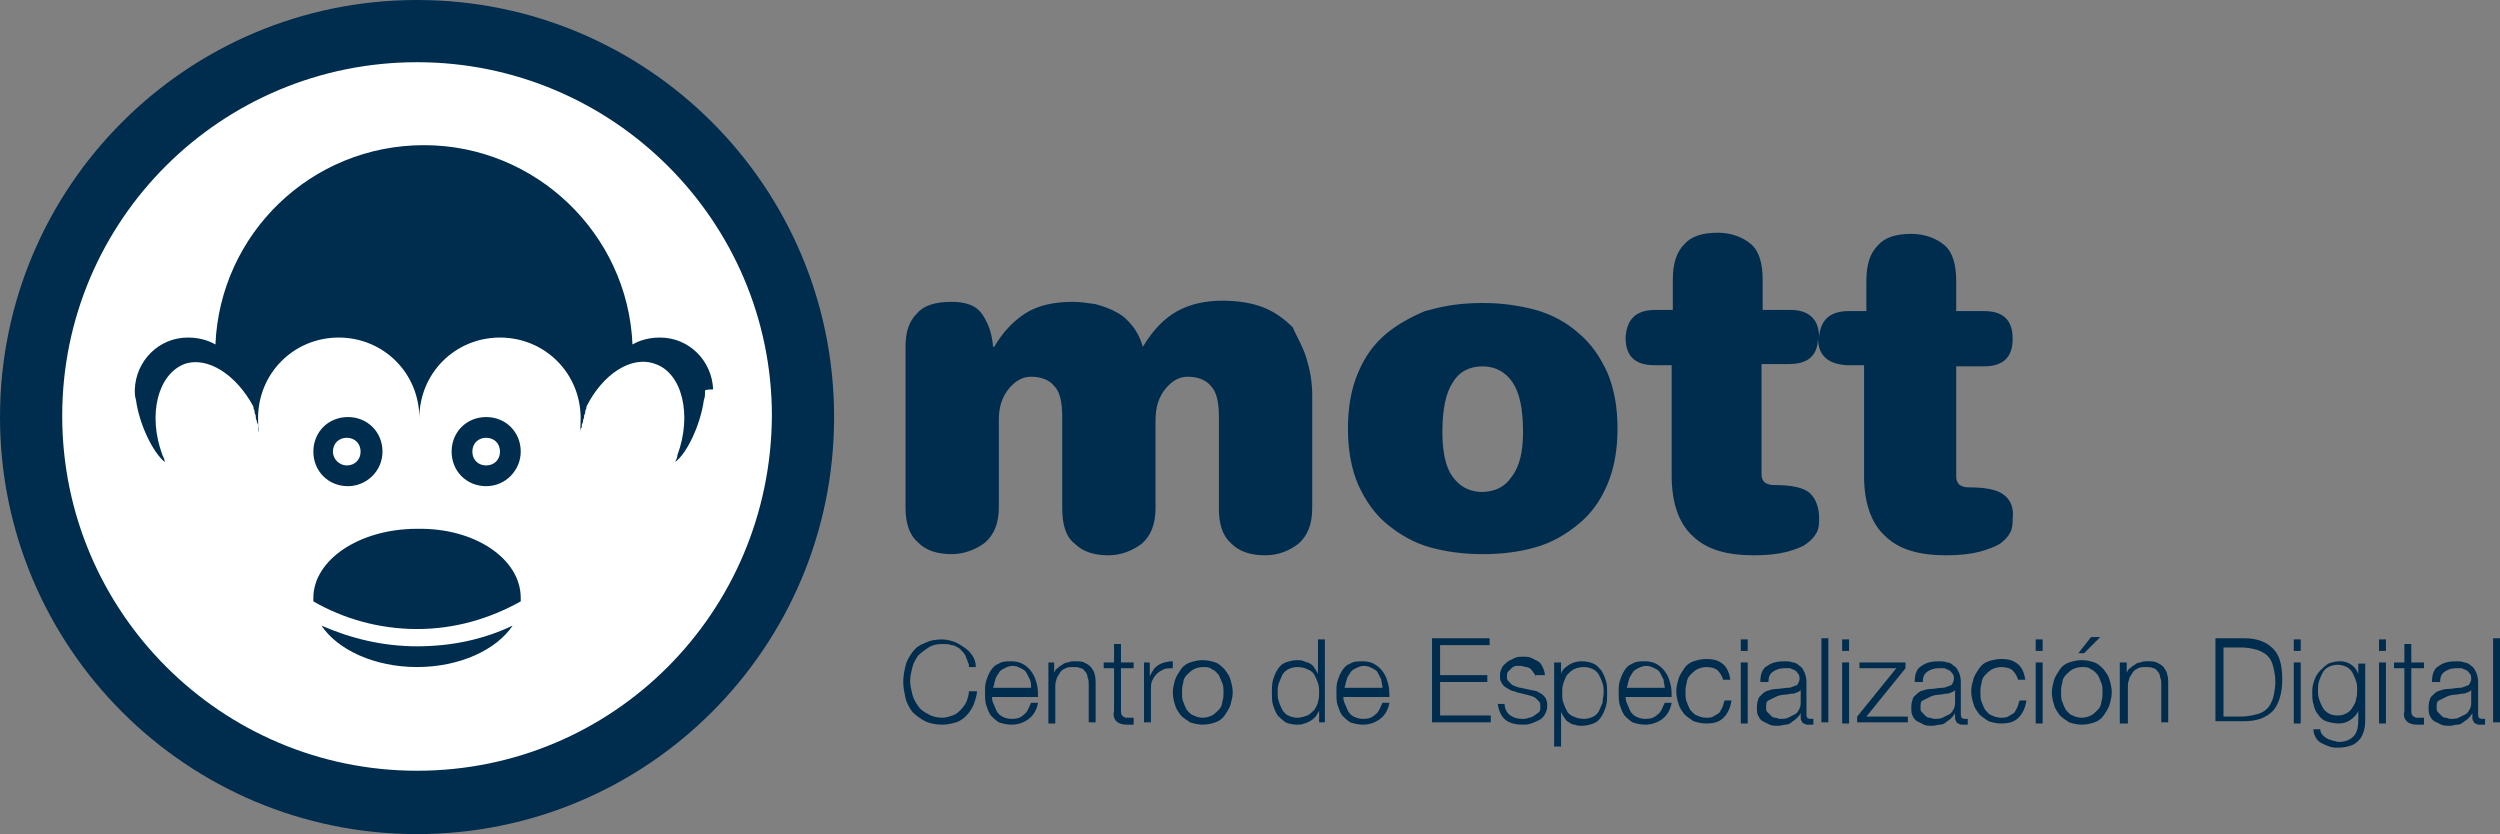 <?xml version="1.0" encoding="utf-8"?>
<!-- Generator: Adobe Illustrator 18.0.0, SVG Export Plug-In . SVG Version: 6.00 Build 0)  -->
<!DOCTYPE svg PUBLIC "-//W3C//DTD SVG 1.1//EN" "http://www.w3.org/Graphics/SVG/1.1/DTD/svg11.dtd">
<svg version="1.1" id="Capa_1" xmlns="http://www.w3.org/2000/svg" xmlns:xlink="http://www.w3.org/1999/xlink" x="0px" y="0px"
	 viewBox="0 0 217 72.4" enable-background="new 0 0 217 72.4" xml:space="preserve">
<rect x="0" y="0" width="217" height="72.4" fill="#808080" stroke="none"/>
<g>
	<circle fill="#FFFFFF" cx="35.8" cy="35.3" r="32.2"/>
	<g>
		<path fill="#002D4E" d="M36.2,0C16.2,0,0,16.2,0,36.2c0,20,16.2,36.2,36.2,36.2c20,0,36.2-16.2,36.2-36.2C72.4,16.2,56.2,0,36.2,0
			z M36.2,66.9c-17,0-30.8-13.8-30.8-30.8c0-17,13.8-30.7,30.8-30.7c17,0,30.8,13.8,30.8,30.7C66.9,53.2,53.2,66.9,36.2,66.9z
			 M45.2,51.9c0,0.1,0,0.2,0,0.3c-2.7,1.5-5.7,2.4-9,2.4c-3.3,0-6.4-0.9-9-2.4c0-0.1,0-0.2,0-0.3c0-3.3,4-6,9-6
			C41.2,45.8,45.2,48.5,45.2,51.9z M36.2,56.1c3,0,5.8-0.6,8.3-1.8c-1.4,2.1-4.6,3.6-8.3,3.6c-3.7,0-6.9-1.5-8.3-3.6
			C30.4,55.4,33.2,56.1,36.2,56.1z M33.2,39.2c0-1.7-1.3-3-3-3c-1.7,0-3,1.3-3,3c0,1.7,1.3,3,3,3C31.8,42.2,33.2,40.9,33.2,39.2z
			 M28.9,39.2c0-0.7,0.5-1.2,1.2-1.2c0.7,0,1.2,0.5,1.2,1.2c0,0.7-0.5,1.2-1.2,1.2C29.5,40.4,28.9,39.9,28.9,39.2z M42.2,36.2
			c-1.7,0-3,1.3-3,3c0,1.7,1.3,3,3,3c1.7,0,3-1.4,3-3C45.2,37.5,43.9,36.2,42.2,36.2z M42.2,40.4c-0.7,0-1.2-0.5-1.2-1.2
			c0-0.7,0.5-1.2,1.2-1.2c0.7,0,1.2,0.5,1.2,1.2C43.4,39.9,42.9,40.4,42.2,40.4z M61.2,33.9c0,0.3,0,0.6-0.1,0.8
			c-0.3,2.2-1.5,4.7-2.5,5.4l0,0c0.1-0.2,0.2-0.4,0.2-0.6c1.3-3.5,0.4-7.1-1.9-7.9c-2.1-0.8-4.6,0.9-6,3.7c0,0,0,0,0,0.1
			c0,0.1-0.1,0.2-0.1,0.3c0,0,0,0.1,0,0.1c0,0.1-0.1,0.2-0.1,0.3c0,0,0,0.1,0,0.1c0,0.1-0.1,0.2-0.1,0.4c0,0.1-0.1,0.2-0.1,0.3
			c0,0,0,0.1,0,0.1c0,0.1,0,0.1-0.1,0.2c0,0.1-0.1,0.2-0.1,0.4c0,0,0,0,0,0c0.1-0.4,0.1-0.9,0.1-1.3c0-3.9-3.1-7-7-7
			c-3.9,0-7,3.1-7,7c0-0.5,0-0.5,0,0c0-3.9-3.1-7-7-7c-3.9,0-7,3.1-7,7c0,0.4,0,0.9,0.1,1.3c0,0,0,0,0,0c0-0.1-0.1-0.2-0.1-0.4
			c0-0.1,0-0.1,0-0.2c0,0,0-0.1,0-0.1c0-0.1-0.1-0.2-0.1-0.3c0-0.1-0.1-0.2-0.1-0.4c0,0,0-0.1,0-0.1c0-0.1-0.1-0.2-0.1-0.3
			c0,0,0-0.1,0-0.1c0-0.1-0.1-0.2-0.1-0.3c0,0,0,0,0-0.1c-1.5-2.8-4-4.4-6-3.7c-2.3,0.9-3.2,4.4-1.9,7.9c0.1,0.2,0.2,0.4,0.2,0.6
			l0,0c-1-0.8-2.2-3.2-2.5-5.4c-0.1-0.3-0.1-0.6-0.1-0.8c0,0,0-0.1,0-0.1c0,0,0,0,0,0l0,0c0.1-2.5,2.1-4.5,4.6-4.5
			c0.9,0,1.7,0.2,2.4,0.6c0.4-9.6,8.3-17.3,18.1-17.3c9.7,0,17.7,7.7,18.1,17.3c0.7-0.4,1.5-0.6,2.4-0.6c2.5,0,4.5,2,4.6,4.5l0,0
			c0,0,0,0,0,0C61.2,33.8,61.2,33.9,61.2,33.9z"/>
		<path fill="#002D4E" d="M113.4,31.1c0.3,1,0.5,2,0.5,3.2l0,9.8c0,1.4-0.4,2.4-1.2,3.1c-0.8,0.6-1.7,1-2.9,1c-1.2,0-2.2-0.3-2.9-1
			c-0.8-0.7-1.1-1.7-1.1-3.1l0-7.9c0-1.3-0.2-2.2-0.7-2.7c-0.4-0.5-1.1-0.8-2-0.8c-0.7,0-1.3,0.3-1.9,1c-0.6,0.7-0.9,1.6-0.9,2.8
			l0,7.6c0,1.4-0.4,2.4-1.2,3.1c-0.8,0.6-1.8,1-2.9,1c-1.2,0-2.2-0.3-2.9-1c-0.8-0.6-1.1-1.7-1.1-3.1l0-7.9c0-1.3-0.2-2.2-0.7-2.7
			c-0.4-0.5-1.1-0.8-2-0.8c-0.7,0-1.3,0.3-1.9,1c-0.6,0.7-0.9,1.6-0.9,2.7l0,7.6c0,1.4-0.4,2.4-1.2,3.1c-0.8,0.6-1.8,1-2.9,1
			c-1.2,0-2.2-0.3-2.9-1c-0.8-0.7-1.1-1.7-1.1-3.1l0-13.9c0-1.3,0.3-2.2,1-2.9c0.6-0.7,1.6-1,3-1c1.2,0,2.1,0.3,2.6,1
			c0.5,0.7,0.9,1.6,1,2.9h0.1c0.7-1.2,1.6-2.2,2.7-2.9c1.1-0.7,2.5-1,4.1-1c0.7,0,1.3,0.1,2,0.2c0.7,0.2,1.3,0.4,1.8,0.7
			c0.6,0.3,1,0.7,1.4,1.2c0.4,0.5,0.7,1.1,0.9,1.8c0.9-1.5,1.9-2.5,3-3.1c1.1-0.6,2.4-0.9,3.9-0.9c1.4,0,2.6,0.2,3.6,0.6
			c1,0.4,1.8,1,2.5,1.7C112.6,29.3,113.1,30.1,113.4,31.1z M139.5,32.3c0.6,1.4,0.9,3,0.9,4.9c0,1.9-0.3,3.5-0.9,4.9
			c-0.6,1.4-1.4,2.5-2.5,3.4c-1.1,0.9-2.3,1.6-3.7,2c-1.4,0.4-2.9,0.6-4.6,0.6c-1.6,0-3.2-0.2-4.6-0.6c-1.4-0.4-2.6-1.1-3.7-2
			c-1.1-0.9-1.9-2.1-2.5-3.4c-0.6-1.4-0.9-3-0.9-4.9c0-1.9,0.3-3.5,0.9-4.9c0.6-1.4,1.4-2.5,2.5-3.4c1-0.8,2.1-1.4,3.3-1.9
			c0.1,0,0.3-0.1,0.4-0.1c1.4-0.4,2.9-0.6,4.6-0.6c1.6,0,3.1,0.2,4.6,0.6c1.4,0.4,2.7,1.1,3.7,2C138.1,29.8,138.9,31,139.5,32.3z
			 M132.2,37.5c0-2-0.3-3.4-0.9-4.3c-0.6-0.9-1.5-1.4-2.6-1.4c-1.1,0-2,0.4-2.6,1.4c-0.6,0.9-0.9,2.3-0.9,4.3c0,1.8,0.3,3.1,0.9,3.9
			c0.6,0.8,1.3,1.2,2.3,1.3c0.1,0,0.1,0,0.2,0c1.1,0,2-0.4,2.6-1.3C131.9,40.5,132.2,39.2,132.2,37.5z M174,43
			c-0.6-0.5-1.6-0.7-3.2-0.7c-0.3,0-0.5-0.1-0.7-0.2c-0.2-0.2-0.3-0.4-0.3-0.7l0-9.6l2.4,0c1.7,0,2.5-0.8,2.5-2.4
			c0-1.6-0.8-2.4-2.5-2.4l-2.4,0l0-2.6c0-1.4-0.3-2.5-1-3.1c-0.7-0.6-1.7-1-2.9-1c-1.3,0-2.3,0.3-2.9,1c-0.7,0.7-1,1.7-1,3.1l0,2.6
			l-1.5,0c-1.7,0-2.5,0.8-2.6,2.3c0-1.6-0.9-2.4-2.5-2.4l-2.4,0l0-2.6c0-1.4-0.3-2.5-1-3.1c-0.7-0.6-1.7-1-2.9-1
			c-1.3,0-2.3,0.3-2.9,1c-0.7,0.7-1,1.7-1,3.1l0,2.6l-1.5,0c-1.7,0-2.5,0.8-2.6,2.4c0,1.6,0.8,2.4,2.5,2.4l1.5,0l0,9.6
			c0,2.3,0.6,4.1,1.8,5.2c1.2,1.2,3,1.7,5.3,1.7c1.2,0,2.1-0.1,2.9-0.3c0.7-0.2,1.3-0.4,1.7-0.7c0.4-0.3,0.7-0.6,0.9-1
			c0.2-0.4,0.2-0.8,0.2-1.2c0-1-0.3-1.7-0.8-2.2c-0.6-0.5-1.6-0.7-3.2-0.7c-0.3,0-0.5-0.1-0.7-0.2c-0.2-0.2-0.3-0.4-0.3-0.7l0-9.6
			l2.4,0c1.7,0,2.5-0.8,2.5-2.3c0,1.6,0.9,2.3,2.5,2.4l1.5,0l0,9.6c0,2.3,0.6,4.1,1.8,5.2c1.2,1.2,3,1.7,5.3,1.7
			c1.2,0,2.1-0.1,2.9-0.3c0.7-0.2,1.3-0.4,1.8-0.7c0.4-0.3,0.7-0.6,0.9-1c0.2-0.4,0.2-0.8,0.2-1.2C174.8,44.2,174.6,43.5,174,43z"/>
		<g>
			<path fill="#002D4E" d="M84.1,57.7c-0.1-0.3-0.2-0.5-0.3-0.8c-0.1-0.2-0.3-0.4-0.5-0.6c-0.2-0.1-0.4-0.3-0.7-0.3
				c-0.2-0.1-0.5-0.1-0.8-0.1c-0.5,0-0.9,0.1-1.2,0.3c-0.3,0.2-0.6,0.4-0.9,0.7c-0.2,0.3-0.4,0.6-0.5,1c-0.1,0.4-0.2,0.8-0.2,1.2
				c0,0.4,0.1,0.8,0.2,1.2c0.1,0.4,0.3,0.7,0.5,1c0.2,0.3,0.5,0.5,0.9,0.7c0.3,0.2,0.8,0.3,1.2,0.3c0.3,0,0.6-0.1,0.9-0.2
				c0.3-0.1,0.5-0.3,0.7-0.5c0.2-0.2,0.4-0.5,0.5-0.7c0.1-0.3,0.2-0.6,0.2-0.9h0.7c0,0.4-0.2,0.9-0.3,1.2c-0.2,0.4-0.4,0.7-0.6,0.9
				c-0.3,0.3-0.6,0.5-0.9,0.6c-0.4,0.1-0.7,0.2-1.2,0.2c-0.6,0-1.1-0.1-1.5-0.3c-0.4-0.2-0.8-0.5-1.1-0.8c-0.3-0.4-0.5-0.8-0.6-1.2
				c-0.1-0.5-0.2-0.9-0.2-1.4c0-0.5,0.1-1,0.2-1.4c0.1-0.5,0.4-0.9,0.6-1.2c0.3-0.4,0.6-0.6,1.1-0.8c0.4-0.2,0.9-0.3,1.5-0.3
				c0.3,0,0.7,0.1,1,0.2c0.3,0.1,0.6,0.3,0.9,0.5c0.3,0.2,0.5,0.4,0.7,0.7c0.2,0.3,0.3,0.6,0.3,1H84.1z"/>
			<path fill="#002D4E" d="M86.1,60.3c0,0.2,0,0.5,0.1,0.7c0.1,0.2,0.2,0.5,0.3,0.7c0.1,0.2,0.3,0.4,0.5,0.5
				c0.2,0.1,0.5,0.2,0.8,0.2c0.5,0,0.8-0.1,1.1-0.4c0.3-0.2,0.4-0.6,0.6-1h0.6c-0.1,0.6-0.4,1.1-0.8,1.4c-0.4,0.3-0.9,0.5-1.5,0.5
				c-0.4,0-0.8-0.1-1.1-0.2c-0.3-0.2-0.5-0.4-0.7-0.6c-0.2-0.3-0.3-0.6-0.4-0.9c-0.1-0.3-0.1-0.7-0.1-1.1c0-0.3,0-0.7,0.1-1
				c0.1-0.3,0.2-0.6,0.4-0.9c0.2-0.3,0.4-0.5,0.7-0.6c0.3-0.2,0.7-0.2,1.1-0.2c0.4,0,0.8,0.1,1.1,0.3c0.3,0.2,0.5,0.4,0.7,0.7
				c0.2,0.3,0.3,0.6,0.4,1c0.1,0.4,0.1,0.7,0.1,1.1H86.1z M89.5,59.7c0-0.2,0-0.5-0.1-0.7c-0.1-0.2-0.2-0.4-0.3-0.6
				c-0.1-0.2-0.3-0.3-0.5-0.4c-0.2-0.1-0.4-0.2-0.7-0.2c-0.3,0-0.5,0.1-0.7,0.2c-0.2,0.1-0.4,0.2-0.5,0.4c-0.1,0.2-0.3,0.4-0.3,0.6
				c-0.1,0.2-0.1,0.5-0.2,0.7H89.5z"/>
			<path fill="#002D4E" d="M90.9,57.5h0.6v0.9h0c0.1-0.2,0.1-0.3,0.3-0.4c0.1-0.1,0.2-0.2,0.4-0.3c0.1-0.1,0.3-0.2,0.5-0.2
				c0.2-0.1,0.4-0.1,0.5-0.1c0.4,0,0.7,0,0.9,0.1c0.2,0.1,0.4,0.2,0.6,0.4c0.1,0.2,0.3,0.4,0.3,0.6c0.1,0.3,0.1,0.5,0.1,0.8v3.4
				h-0.6v-3.3c0-0.2,0-0.4-0.1-0.6c0-0.2-0.1-0.4-0.2-0.5c-0.1-0.1-0.2-0.3-0.4-0.3c-0.2-0.1-0.4-0.1-0.6-0.1c-0.3,0-0.5,0-0.7,0.1
				c-0.2,0.1-0.4,0.2-0.5,0.4c-0.1,0.2-0.3,0.4-0.3,0.6c-0.1,0.2-0.1,0.5-0.1,0.7v3.1h-0.6V57.5z"/>
			<path fill="#002D4E" d="M97.3,57.5h1.1V58h-1.1v3.6c0,0.2,0,0.4,0.1,0.5c0.1,0.1,0.2,0.2,0.4,0.2c0.2,0,0.4,0,0.6,0v0.6
				c-0.1,0-0.2,0-0.3,0c-0.1,0-0.2,0-0.3,0c-0.4,0-0.7-0.1-0.9-0.3c-0.2-0.2-0.3-0.5-0.2-0.9V58h-0.9v-0.5h0.9v-1.6h0.6V57.5z"/>
			<path fill="#002D4E" d="M99.2,57.5h0.6v1.2h0c0.2-0.4,0.4-0.8,0.8-1c0.3-0.2,0.8-0.3,1.2-0.3V58c-0.3,0-0.6,0-0.8,0.1
				c-0.2,0.1-0.4,0.2-0.6,0.4c-0.2,0.2-0.3,0.4-0.4,0.6c-0.1,0.2-0.1,0.5-0.1,0.8v2.8h-0.6V57.5z"/>
			<path fill="#002D4E" d="M104.4,57.3c0.4,0,0.8,0.1,1.1,0.2c0.3,0.1,0.6,0.4,0.8,0.6c0.2,0.3,0.4,0.5,0.5,0.9
				c0.1,0.3,0.2,0.7,0.2,1.1c0,0.4-0.1,0.7-0.2,1.1c-0.1,0.3-0.3,0.6-0.5,0.9c-0.2,0.3-0.5,0.5-0.8,0.6c-0.3,0.1-0.7,0.2-1.1,0.2
				c-0.4,0-0.8-0.1-1.1-0.2c-0.3-0.2-0.6-0.4-0.8-0.6c-0.2-0.3-0.4-0.5-0.5-0.9c-0.1-0.3-0.2-0.7-0.2-1.1c0-0.4,0.1-0.7,0.2-1.1
				c0.1-0.3,0.3-0.6,0.5-0.9c0.2-0.3,0.5-0.5,0.8-0.6C103.6,57.4,104,57.3,104.4,57.3z M104.4,57.9c-0.3,0-0.6,0.1-0.8,0.2
				c-0.2,0.1-0.4,0.3-0.6,0.5c-0.2,0.2-0.3,0.5-0.3,0.7c-0.1,0.3-0.1,0.5-0.1,0.8c0,0.3,0,0.6,0.1,0.8c0.1,0.3,0.2,0.5,0.3,0.7
				c0.2,0.2,0.3,0.4,0.6,0.5c0.2,0.1,0.5,0.2,0.8,0.2c0.3,0,0.6-0.1,0.8-0.2c0.2-0.1,0.4-0.3,0.6-0.5c0.2-0.2,0.3-0.5,0.3-0.7
				c0.1-0.3,0.1-0.5,0.1-0.8c0-0.3,0-0.6-0.1-0.8s-0.2-0.5-0.3-0.7c-0.2-0.2-0.3-0.4-0.6-0.5C105,57.9,104.7,57.9,104.4,57.9z"/>
			<path fill="#002D4E" d="M115.1,62.7h-0.6v-1h0c-0.1,0.2-0.2,0.3-0.3,0.5c-0.1,0.1-0.3,0.3-0.5,0.4c-0.2,0.1-0.4,0.2-0.5,0.2
				c-0.2,0.1-0.4,0.1-0.6,0.1c-0.4,0-0.8-0.1-1-0.2c-0.3-0.2-0.5-0.4-0.7-0.6c-0.2-0.3-0.3-0.6-0.4-0.9s-0.1-0.7-0.1-1.1
				c0-0.4,0-0.7,0.1-1.1c0.1-0.3,0.2-0.6,0.4-0.9c0.2-0.3,0.4-0.5,0.7-0.6c0.3-0.1,0.6-0.2,1-0.2c0.2,0,0.4,0,0.6,0.1
				c0.2,0.1,0.4,0.1,0.5,0.2c0.2,0.1,0.3,0.2,0.4,0.4c0.1,0.1,0.2,0.3,0.3,0.5h0v-3h0.6V62.7z M110.9,60.1c0,0.3,0,0.5,0.1,0.8
				c0.1,0.3,0.2,0.5,0.3,0.7c0.1,0.2,0.3,0.4,0.5,0.5c0.2,0.1,0.5,0.2,0.8,0.2c0.3,0,0.6-0.1,0.9-0.2c0.2-0.1,0.4-0.3,0.6-0.5
				c0.1-0.2,0.3-0.5,0.3-0.7c0.1-0.3,0.1-0.5,0.1-0.8c0-0.3,0-0.5-0.1-0.8c-0.1-0.3-0.2-0.5-0.3-0.7c-0.1-0.2-0.3-0.4-0.6-0.5
				c-0.2-0.1-0.5-0.2-0.9-0.2c-0.3,0-0.6,0.1-0.8,0.2c-0.2,0.1-0.4,0.3-0.5,0.5c-0.1,0.2-0.2,0.5-0.3,0.7
				C110.9,59.6,110.9,59.8,110.9,60.1z"/>
			<path fill="#002D4E" d="M116.6,60.3c0,0.2,0,0.5,0.1,0.7c0.1,0.2,0.2,0.5,0.3,0.7c0.1,0.2,0.3,0.4,0.5,0.5
				c0.2,0.1,0.5,0.2,0.8,0.2c0.5,0,0.8-0.1,1.1-0.4c0.3-0.2,0.4-0.6,0.6-1h0.6c-0.1,0.6-0.4,1.1-0.8,1.4c-0.4,0.3-0.9,0.5-1.5,0.5
				c-0.4,0-0.8-0.1-1.1-0.2c-0.3-0.2-0.5-0.4-0.7-0.6c-0.2-0.3-0.3-0.6-0.4-0.9c-0.1-0.3-0.1-0.7-0.1-1.1c0-0.3,0-0.7,0.1-1
				c0.1-0.3,0.2-0.6,0.4-0.9c0.2-0.3,0.4-0.5,0.7-0.6c0.3-0.2,0.7-0.2,1.1-0.2c0.4,0,0.8,0.1,1.1,0.3c0.3,0.2,0.5,0.4,0.7,0.7
				c0.2,0.3,0.3,0.6,0.4,1c0.1,0.4,0.1,0.7,0.1,1.1H116.6z M120,59.7c0-0.2-0.1-0.5-0.1-0.7c-0.1-0.2-0.2-0.4-0.3-0.6
				c-0.1-0.2-0.3-0.3-0.5-0.4c-0.2-0.1-0.4-0.2-0.7-0.2c-0.3,0-0.5,0.1-0.7,0.2c-0.2,0.1-0.4,0.2-0.5,0.4c-0.1,0.2-0.3,0.4-0.3,0.6
				c-0.1,0.2-0.1,0.5-0.2,0.7H120z"/>
			<path fill="#002D4E" d="M124.3,55.4h5V56H125v2.6h4.1v0.6H125v2.9h4.4v0.6h-5.1V55.4z"/>
			<path fill="#002D4E" d="M133.3,59c0-0.2,0-0.4-0.1-0.5c-0.1-0.1-0.2-0.3-0.3-0.4c-0.1-0.1-0.3-0.2-0.4-0.2
				c-0.2,0-0.3-0.1-0.5-0.1c-0.1,0-0.3,0-0.4,0c-0.1,0-0.3,0.1-0.4,0.2c-0.1,0.1-0.2,0.2-0.3,0.3c-0.1,0.1-0.1,0.3-0.1,0.4
				c0,0.1,0,0.3,0.1,0.4c0.1,0.1,0.2,0.2,0.3,0.3c0.1,0.1,0.2,0.1,0.4,0.2c0.1,0,0.2,0.1,0.4,0.1l0.9,0.2c0.2,0,0.4,0.1,0.5,0.1
				c0.2,0.1,0.3,0.2,0.5,0.3c0.1,0.1,0.3,0.3,0.3,0.4c0.1,0.2,0.1,0.4,0.1,0.6c0,0.3-0.1,0.5-0.2,0.7c-0.1,0.2-0.3,0.4-0.5,0.5
				c-0.2,0.1-0.4,0.2-0.7,0.3c-0.3,0.1-0.5,0.1-0.7,0.1c-0.6,0-1.1-0.1-1.5-0.4c-0.4-0.3-0.6-0.8-0.7-1.4h0.6c0,0.4,0.2,0.8,0.5,1
				c0.3,0.2,0.6,0.3,1.1,0.3c0.1,0,0.3,0,0.5-0.1c0.2,0,0.3-0.1,0.5-0.2c0.1-0.1,0.3-0.2,0.4-0.3c0.1-0.1,0.1-0.3,0.1-0.5
				c0-0.1,0-0.3-0.1-0.4c-0.1-0.1-0.2-0.2-0.3-0.3c-0.1-0.1-0.2-0.1-0.4-0.2c-0.1,0-0.3-0.1-0.4-0.1l-0.8-0.2
				c-0.2-0.1-0.4-0.1-0.6-0.2c-0.2-0.1-0.3-0.2-0.5-0.3c-0.1-0.1-0.2-0.2-0.3-0.4c-0.1-0.2-0.1-0.3-0.1-0.6c0-0.3,0.1-0.5,0.2-0.7
				c0.1-0.2,0.3-0.3,0.5-0.5c0.2-0.1,0.4-0.2,0.6-0.3c0.2-0.1,0.5-0.1,0.7-0.1c0.3,0,0.5,0,0.7,0.1c0.2,0.1,0.4,0.2,0.6,0.3
				c0.2,0.1,0.3,0.3,0.4,0.5c0.1,0.2,0.2,0.5,0.2,0.7H133.3z"/>
			<path fill="#002D4E" d="M134.9,57.5h0.6v1h0c0.1-0.4,0.4-0.6,0.7-0.8c0.3-0.2,0.7-0.3,1.1-0.3c0.4,0,0.8,0.1,1,0.2
				c0.3,0.1,0.5,0.4,0.7,0.6c0.2,0.3,0.3,0.6,0.4,0.9c0.1,0.3,0.1,0.7,0.1,1.1c0,0.4,0,0.7-0.1,1.1c-0.1,0.3-0.2,0.6-0.4,0.9
				c-0.2,0.3-0.4,0.5-0.7,0.6c-0.3,0.1-0.6,0.2-1,0.2c-0.2,0-0.4,0-0.6-0.1c-0.2,0-0.4-0.1-0.5-0.2c-0.2-0.1-0.3-0.2-0.4-0.4
				c-0.1-0.1-0.2-0.3-0.3-0.5h0v3h-0.6V57.5z M139.2,60.1c0-0.3,0-0.5-0.1-0.8c-0.1-0.3-0.2-0.5-0.3-0.7c-0.1-0.2-0.3-0.4-0.5-0.5
				c-0.2-0.1-0.5-0.2-0.8-0.2c-0.4,0-0.7,0.1-0.9,0.2c-0.2,0.1-0.4,0.3-0.6,0.5c-0.1,0.2-0.2,0.4-0.3,0.7c-0.1,0.3-0.1,0.6-0.1,0.9
				c0,0.3,0,0.5,0.1,0.8c0.1,0.3,0.2,0.5,0.3,0.7c0.1,0.2,0.3,0.4,0.6,0.5c0.2,0.1,0.5,0.2,0.9,0.2c0.3,0,0.6-0.1,0.8-0.2
				c0.2-0.1,0.4-0.3,0.5-0.5c0.1-0.2,0.2-0.5,0.3-0.7C139.1,60.7,139.2,60.4,139.2,60.1z"/>
			<path fill="#002D4E" d="M141.1,60.3c0,0.2,0,0.5,0.1,0.7c0.1,0.2,0.2,0.5,0.3,0.7c0.1,0.2,0.3,0.4,0.5,0.5
				c0.2,0.1,0.5,0.2,0.8,0.2c0.5,0,0.8-0.1,1.1-0.4c0.3-0.2,0.4-0.6,0.6-1h0.6c-0.1,0.6-0.4,1.1-0.8,1.4c-0.4,0.3-0.9,0.5-1.5,0.5
				c-0.4,0-0.8-0.1-1.1-0.2c-0.3-0.2-0.5-0.4-0.7-0.6c-0.2-0.3-0.3-0.6-0.4-0.9c-0.1-0.3-0.1-0.7-0.1-1.1c0-0.3,0-0.7,0.1-1
				c0.1-0.3,0.2-0.6,0.4-0.9c0.2-0.3,0.4-0.5,0.7-0.6c0.3-0.2,0.7-0.2,1.1-0.2c0.4,0,0.8,0.1,1.1,0.3c0.3,0.2,0.5,0.4,0.7,0.7
				c0.2,0.3,0.3,0.6,0.4,1c0.1,0.4,0.1,0.7,0.1,1.1H141.1z M144.5,59.7c0-0.2-0.1-0.5-0.1-0.7c-0.1-0.2-0.2-0.4-0.3-0.6
				c-0.1-0.2-0.3-0.3-0.5-0.4c-0.2-0.1-0.4-0.2-0.7-0.2c-0.3,0-0.5,0.1-0.7,0.2c-0.2,0.1-0.4,0.2-0.5,0.4c-0.1,0.2-0.3,0.4-0.3,0.6
				c-0.1,0.2-0.1,0.5-0.2,0.7H144.5z"/>
			<path fill="#002D4E" d="M149.6,59.1c-0.1-0.4-0.3-0.7-0.5-0.9c-0.2-0.2-0.6-0.3-1-0.3c-0.3,0-0.6,0.1-0.8,0.2
				c-0.2,0.1-0.4,0.3-0.6,0.5c-0.2,0.2-0.3,0.5-0.3,0.7c-0.1,0.3-0.1,0.5-0.1,0.8c0,0.3,0,0.6,0.1,0.8c0.1,0.3,0.2,0.5,0.3,0.7
				c0.2,0.2,0.3,0.4,0.6,0.5c0.2,0.1,0.5,0.2,0.8,0.2c0.2,0,0.4,0,0.6-0.1c0.2-0.1,0.3-0.2,0.5-0.3c0.1-0.1,0.2-0.3,0.3-0.5
				c0.1-0.2,0.1-0.4,0.2-0.6h0.6c-0.1,0.6-0.3,1.1-0.7,1.5c-0.4,0.4-0.9,0.5-1.5,0.5c-0.4,0-0.8-0.1-1.1-0.2
				c-0.3-0.2-0.6-0.4-0.8-0.6c-0.2-0.3-0.4-0.5-0.5-0.9c-0.1-0.3-0.2-0.7-0.2-1.1c0-0.4,0.1-0.7,0.2-1.1c0.1-0.3,0.3-0.6,0.5-0.9
				c0.2-0.3,0.5-0.5,0.8-0.6c0.3-0.1,0.7-0.2,1.1-0.2c0.6,0,1,0.1,1.4,0.4c0.4,0.3,0.6,0.8,0.7,1.4H149.6z"/>
			<path fill="#002D4E" d="M151.1,55.5h0.6v1h-0.6V55.5z M151.1,57.5h0.6v5.3h-0.6V57.5z"/>
			<path fill="#002D4E" d="M152.8,59.1c0-0.6,0.2-1.1,0.6-1.3c0.4-0.3,0.9-0.4,1.5-0.4c0.2,0,0.5,0,0.7,0.1c0.2,0,0.4,0.1,0.6,0.3
				c0.2,0.1,0.3,0.3,0.4,0.5c0.1,0.2,0.2,0.5,0.2,0.9v2.8c0,0.3,0.1,0.4,0.4,0.4c0.1,0,0.1,0,0.2,0v0.5c-0.1,0-0.1,0-0.2,0
				c-0.1,0-0.1,0-0.2,0c-0.2,0-0.3,0-0.4-0.1c-0.1,0-0.2-0.1-0.2-0.2c-0.1-0.1-0.1-0.2-0.1-0.3c0-0.1,0-0.2,0-0.4h0
				c-0.1,0.2-0.2,0.3-0.4,0.5c-0.1,0.1-0.3,0.2-0.4,0.3c-0.1,0.1-0.3,0.2-0.5,0.2c-0.2,0-0.4,0.1-0.7,0.1c-0.2,0-0.5,0-0.7-0.1
				c-0.2-0.1-0.4-0.2-0.6-0.3c-0.2-0.1-0.3-0.3-0.4-0.5c-0.1-0.2-0.1-0.4-0.1-0.7c0-0.4,0.1-0.7,0.2-0.9c0.2-0.2,0.4-0.4,0.6-0.5
				c0.3-0.1,0.6-0.2,0.9-0.2c0.3,0,0.7-0.1,1-0.1c0.1,0,0.2,0,0.4-0.1c0.1,0,0.2-0.1,0.3-0.1c0.1,0,0.1-0.1,0.2-0.2
				c0-0.1,0.1-0.2,0.1-0.3c0-0.2,0-0.4-0.1-0.5c-0.1-0.1-0.2-0.3-0.3-0.3c-0.1-0.1-0.3-0.1-0.4-0.2c-0.2,0-0.3,0-0.5,0
				c-0.4,0-0.7,0.1-1,0.3c-0.3,0.2-0.4,0.5-0.4,0.9H152.8z M156.3,59.9L156.3,59.9c-0.1,0.1-0.1,0.1-0.3,0.2c-0.1,0-0.2,0.1-0.3,0.1
				c-0.3,0-0.6,0.1-0.8,0.1c-0.3,0-0.6,0.1-0.8,0.2c-0.2,0.1-0.4,0.2-0.6,0.3c-0.2,0.1-0.2,0.3-0.2,0.6c0,0.2,0,0.3,0.1,0.4
				c0.1,0.1,0.2,0.2,0.3,0.3c0.1,0.1,0.2,0.2,0.4,0.2c0.1,0,0.3,0.1,0.4,0.1c0.2,0,0.5,0,0.7-0.1c0.2-0.1,0.4-0.2,0.6-0.3
				c0.2-0.1,0.3-0.3,0.4-0.5c0.1-0.2,0.1-0.4,0.1-0.7V59.9z"/>
			<path fill="#002D4E" d="M158.1,55.4h0.6v7.3h-0.6V55.4z"/>
			<path fill="#002D4E" d="M159.9,55.5h0.6v1h-0.6V55.5z M159.9,57.5h0.6v5.3h-0.6V57.5z"/>
			<path fill="#002D4E" d="M162,62.2h3.6v0.5h-4.4v-0.5l3.4-4.2h-3.2v-0.5h4v0.5L162,62.2z"/>
			<path fill="#002D4E" d="M166.2,59.1c0-0.6,0.2-1.1,0.6-1.3c0.4-0.3,0.9-0.4,1.5-0.4c0.2,0,0.5,0,0.7,0.1c0.2,0,0.4,0.1,0.6,0.3
				c0.2,0.1,0.3,0.3,0.4,0.5c0.1,0.2,0.2,0.5,0.2,0.9v2.8c0,0.3,0.1,0.4,0.4,0.4c0.1,0,0.1,0,0.2,0v0.5c-0.1,0-0.1,0-0.2,0
				c-0.1,0-0.1,0-0.2,0c-0.2,0-0.3,0-0.4-0.1c-0.1,0-0.2-0.1-0.2-0.2c-0.1-0.1-0.1-0.2-0.1-0.3c0-0.1,0-0.2,0-0.4h0
				c-0.1,0.2-0.2,0.3-0.4,0.5c-0.1,0.1-0.3,0.2-0.4,0.3c-0.1,0.1-0.3,0.2-0.5,0.2c-0.2,0-0.4,0.1-0.7,0.1c-0.2,0-0.5,0-0.7-0.1
				c-0.2-0.1-0.4-0.2-0.6-0.3c-0.2-0.1-0.3-0.3-0.4-0.5c-0.1-0.2-0.1-0.4-0.1-0.7c0-0.4,0.1-0.7,0.2-0.9c0.2-0.2,0.4-0.4,0.6-0.5
				c0.3-0.1,0.6-0.2,0.9-0.2c0.3,0,0.7-0.1,1-0.1c0.1,0,0.2,0,0.4-0.1c0.1,0,0.2-0.1,0.3-0.1c0.1,0,0.1-0.1,0.2-0.2
				c0-0.1,0.1-0.2,0.1-0.3c0-0.2,0-0.4-0.1-0.5c-0.1-0.1-0.2-0.3-0.3-0.3c-0.1-0.1-0.3-0.1-0.4-0.2c-0.2,0-0.3,0-0.5,0
				c-0.4,0-0.7,0.1-1,0.3c-0.3,0.2-0.4,0.5-0.4,0.9H166.2z M169.7,59.9L169.7,59.9c-0.1,0.1-0.1,0.1-0.3,0.2c-0.1,0-0.2,0.1-0.3,0.1
				c-0.3,0-0.6,0.1-0.8,0.1c-0.3,0-0.6,0.1-0.8,0.2c-0.2,0.1-0.4,0.2-0.6,0.3c-0.2,0.1-0.2,0.3-0.2,0.6c0,0.2,0,0.3,0.1,0.4
				c0.1,0.1,0.2,0.2,0.3,0.3c0.1,0.1,0.2,0.2,0.4,0.2c0.1,0,0.3,0.1,0.4,0.1c0.2,0,0.5,0,0.7-0.1c0.2-0.1,0.4-0.2,0.6-0.3
				c0.2-0.1,0.3-0.3,0.4-0.5c0.1-0.2,0.1-0.4,0.1-0.7V59.9z"/>
			<path fill="#002D4E" d="M175.2,59.1c-0.1-0.4-0.3-0.7-0.5-0.9c-0.2-0.2-0.6-0.3-1-0.3c-0.3,0-0.6,0.1-0.8,0.2
				c-0.2,0.1-0.4,0.3-0.6,0.5c-0.2,0.2-0.3,0.5-0.3,0.7c-0.1,0.3-0.1,0.5-0.1,0.8c0,0.3,0,0.6,0.1,0.8c0.1,0.3,0.2,0.5,0.3,0.7
				c0.2,0.2,0.3,0.4,0.6,0.5c0.2,0.1,0.5,0.2,0.8,0.2c0.2,0,0.4,0,0.6-0.1c0.2-0.1,0.3-0.2,0.5-0.3c0.1-0.1,0.2-0.3,0.3-0.5
				c0.1-0.2,0.1-0.4,0.2-0.6h0.6c-0.1,0.6-0.3,1.1-0.7,1.5c-0.4,0.4-0.9,0.5-1.5,0.5c-0.4,0-0.8-0.1-1.1-0.2
				c-0.3-0.2-0.6-0.4-0.8-0.6c-0.2-0.3-0.4-0.5-0.5-0.9c-0.1-0.3-0.2-0.7-0.2-1.1c0-0.4,0.1-0.7,0.2-1.1c0.1-0.3,0.3-0.6,0.5-0.9
				c0.2-0.3,0.5-0.5,0.8-0.6c0.3-0.1,0.7-0.2,1.1-0.2c0.6,0,1,0.1,1.4,0.4c0.4,0.3,0.6,0.8,0.7,1.4H175.2z"/>
			<path fill="#002D4E" d="M176.7,55.5h0.6v1h-0.6V55.5z M176.7,57.5h0.6v5.3h-0.6V57.5z"/>
			<path fill="#002D4E" d="M180.7,57.3c0.4,0,0.8,0.1,1.1,0.2c0.3,0.1,0.6,0.4,0.8,0.6c0.2,0.3,0.4,0.5,0.5,0.9
				c0.1,0.3,0.2,0.7,0.2,1.1c0,0.4-0.1,0.7-0.2,1.1c-0.1,0.3-0.3,0.6-0.5,0.9c-0.2,0.3-0.5,0.5-0.8,0.6c-0.3,0.1-0.7,0.2-1.1,0.2
				c-0.4,0-0.8-0.1-1.1-0.2c-0.3-0.2-0.6-0.4-0.8-0.6c-0.2-0.3-0.4-0.5-0.5-0.9c-0.1-0.3-0.2-0.7-0.2-1.1c0-0.4,0.1-0.7,0.2-1.1
				c0.1-0.3,0.3-0.6,0.5-0.9c0.2-0.3,0.5-0.5,0.8-0.6C179.9,57.4,180.3,57.3,180.7,57.3z M180.7,57.9c-0.3,0-0.6,0.1-0.8,0.2
				c-0.2,0.1-0.4,0.3-0.6,0.5c-0.2,0.2-0.3,0.5-0.3,0.7c-0.1,0.3-0.1,0.5-0.1,0.8c0,0.3,0,0.6,0.1,0.8c0.1,0.3,0.2,0.5,0.3,0.7
				c0.2,0.2,0.3,0.4,0.6,0.5c0.2,0.1,0.5,0.2,0.8,0.2c0.3,0,0.6-0.1,0.8-0.2c0.2-0.1,0.4-0.3,0.6-0.5c0.2-0.2,0.3-0.5,0.3-0.7
				c0.1-0.3,0.1-0.5,0.1-0.8c0-0.3,0-0.6-0.1-0.8c-0.1-0.3-0.2-0.5-0.3-0.7c-0.2-0.2-0.3-0.4-0.6-0.5
				C181.3,57.9,181,57.9,180.7,57.9z M180.9,56.7h-0.5l1.1-1.4h0.8L180.9,56.7z"/>
			<path fill="#002D4E" d="M184,57.5h0.6v0.9h0c0.1-0.2,0.1-0.3,0.3-0.4c0.1-0.1,0.2-0.2,0.4-0.3c0.1-0.1,0.3-0.2,0.5-0.2
				c0.2-0.1,0.4-0.1,0.5-0.1c0.4,0,0.7,0,0.9,0.1c0.2,0.1,0.4,0.2,0.6,0.4c0.1,0.2,0.3,0.4,0.3,0.6c0.1,0.3,0.1,0.5,0.1,0.8v3.4
				h-0.6v-3.3c0-0.2,0-0.4-0.1-0.6c0-0.2-0.1-0.4-0.2-0.5c-0.1-0.1-0.2-0.3-0.4-0.3c-0.2-0.1-0.4-0.1-0.6-0.1c-0.3,0-0.5,0-0.7,0.1
				c-0.2,0.1-0.4,0.2-0.5,0.4c-0.1,0.2-0.3,0.4-0.3,0.6c-0.1,0.2-0.1,0.5-0.1,0.7v3.1H184V57.5z"/>
			<path fill="#002D4E" d="M192.3,55.4h2.5c1.1,0,1.9,0.3,2.5,0.9c0.6,0.6,0.8,1.5,0.8,2.7c0,1.2-0.3,2.1-0.8,2.7
				c-0.6,0.6-1.4,0.9-2.5,0.9h-2.5V55.4z M193,62.2h1.5c0.5,0,1-0.1,1.4-0.2c0.4-0.1,0.7-0.3,0.9-0.5c0.2-0.2,0.4-0.6,0.5-0.9
				c0.1-0.4,0.2-0.9,0.2-1.4c0-0.5-0.1-1-0.2-1.4c-0.1-0.4-0.3-0.7-0.5-0.9c-0.2-0.2-0.6-0.4-0.9-0.5c-0.4-0.1-0.8-0.2-1.4-0.2H193
				V62.2z"/>
			<path fill="#002D4E" d="M199.1,55.5h0.6v1h-0.6V55.5z M199.1,57.5h0.6v5.3h-0.6V57.5z"/>
			<path fill="#002D4E" d="M205.3,62.3c0,0.4,0,0.7-0.1,1.1c-0.1,0.3-0.2,0.6-0.4,0.8c-0.2,0.2-0.4,0.4-0.7,0.5
				c-0.3,0.1-0.7,0.2-1.1,0.2c-0.3,0-0.5,0-0.8-0.1c-0.3-0.1-0.5-0.2-0.7-0.3c-0.2-0.1-0.4-0.3-0.5-0.5c-0.1-0.2-0.2-0.4-0.2-0.7
				h0.6c0,0.2,0.1,0.4,0.2,0.5c0.1,0.1,0.2,0.2,0.4,0.3c0.1,0.1,0.3,0.1,0.5,0.2c0.2,0,0.3,0.1,0.5,0.1c0.6,0,1-0.2,1.3-0.5
				c0.3-0.3,0.4-0.8,0.4-1.5v-0.7h0c-0.1,0.3-0.4,0.6-0.7,0.8c-0.3,0.2-0.6,0.3-1,0.3c-0.4,0-0.8-0.1-1.1-0.2
				c-0.3-0.1-0.5-0.3-0.7-0.6c-0.2-0.2-0.3-0.5-0.4-0.9c-0.1-0.3-0.1-0.7-0.1-1.1c0-0.4,0.1-0.7,0.2-1c0.1-0.3,0.3-0.6,0.5-0.8
				c0.2-0.2,0.4-0.4,0.7-0.6c0.3-0.1,0.6-0.2,1-0.2c0.4,0,0.7,0.1,1,0.3c0.3,0.2,0.5,0.5,0.6,0.8h0v-0.9h0.6V62.3z M203,62.1
				c0.3,0,0.5-0.1,0.7-0.2c0.2-0.1,0.4-0.3,0.5-0.5c0.1-0.2,0.3-0.4,0.3-0.7c0.1-0.3,0.1-0.5,0.1-0.8c0-0.3,0-0.5-0.1-0.8
				c-0.1-0.3-0.2-0.5-0.3-0.7c-0.1-0.2-0.3-0.4-0.5-0.5c-0.2-0.1-0.5-0.2-0.8-0.2c-0.3,0-0.6,0.1-0.8,0.2c-0.2,0.1-0.4,0.3-0.5,0.5
				c-0.1,0.2-0.2,0.4-0.3,0.7c-0.1,0.3-0.1,0.5-0.1,0.8c0,0.3,0,0.5,0.1,0.8c0.1,0.3,0.2,0.5,0.3,0.7c0.1,0.2,0.3,0.4,0.5,0.5
				C202.4,62.1,202.7,62.1,203,62.1z"/>
			<path fill="#002D4E" d="M206.5,55.5h0.6v1h-0.6V55.5z M206.5,57.5h0.6v5.3h-0.6V57.5z"/>
			<path fill="#002D4E" d="M209.3,57.5h1.1V58h-1.1v3.6c0,0.2,0,0.4,0.1,0.5c0.1,0.1,0.2,0.2,0.4,0.2c0.2,0,0.4,0,0.6,0v0.6
				c-0.1,0-0.2,0-0.3,0c-0.1,0-0.2,0-0.3,0c-0.4,0-0.7-0.1-0.9-0.3c-0.2-0.2-0.3-0.5-0.2-0.9V58h-0.9v-0.5h0.9v-1.6h0.6V57.5z"/>
			<path fill="#002D4E" d="M211.1,59.1c0-0.6,0.2-1.1,0.6-1.3c0.4-0.3,0.9-0.4,1.5-0.4c0.2,0,0.5,0,0.7,0.1c0.2,0,0.4,0.1,0.6,0.3
				c0.2,0.1,0.3,0.3,0.4,0.5c0.1,0.2,0.2,0.5,0.2,0.9v2.8c0,0.3,0.1,0.4,0.4,0.4c0.1,0,0.1,0,0.2,0v0.5c-0.1,0-0.1,0-0.2,0
				c-0.1,0-0.1,0-0.2,0c-0.2,0-0.3,0-0.4-0.1c-0.1,0-0.2-0.1-0.2-0.2c-0.1-0.1-0.1-0.2-0.1-0.3c0-0.1,0-0.2,0-0.4h0
				c-0.1,0.2-0.2,0.3-0.4,0.5c-0.1,0.1-0.3,0.2-0.4,0.3c-0.1,0.1-0.3,0.2-0.5,0.2c-0.2,0-0.4,0.1-0.7,0.1c-0.2,0-0.5,0-0.7-0.1
				c-0.2-0.1-0.4-0.2-0.6-0.3c-0.2-0.1-0.3-0.3-0.4-0.5c-0.1-0.2-0.1-0.4-0.1-0.7c0-0.4,0.1-0.7,0.2-0.9c0.2-0.2,0.4-0.4,0.6-0.5
				c0.3-0.1,0.6-0.2,0.9-0.2c0.3,0,0.7-0.1,1-0.1c0.1,0,0.2,0,0.4-0.1c0.1,0,0.2-0.1,0.3-0.1c0.1,0,0.1-0.1,0.2-0.2
				c0-0.1,0.1-0.2,0.1-0.3c0-0.2,0-0.4-0.1-0.5c-0.1-0.1-0.2-0.3-0.3-0.3c-0.1-0.1-0.3-0.1-0.4-0.2c-0.2,0-0.3,0-0.5,0
				c-0.4,0-0.7,0.1-1,0.3c-0.3,0.2-0.4,0.5-0.4,0.9H211.1z M214.5,59.9L214.5,59.9c-0.1,0.1-0.1,0.1-0.3,0.2c-0.1,0-0.2,0.1-0.3,0.1
				c-0.3,0-0.6,0.1-0.8,0.1c-0.3,0-0.6,0.1-0.8,0.2c-0.2,0.1-0.4,0.2-0.6,0.3c-0.2,0.1-0.2,0.3-0.2,0.6c0,0.2,0,0.3,0.1,0.4
				c0.1,0.1,0.2,0.2,0.3,0.3c0.1,0.1,0.2,0.2,0.4,0.2c0.1,0,0.3,0.1,0.4,0.1c0.2,0,0.5,0,0.7-0.1c0.2-0.1,0.4-0.2,0.6-0.3
				c0.2-0.1,0.3-0.3,0.4-0.5c0.1-0.2,0.1-0.4,0.1-0.7V59.9z"/>
			<path fill="#002D4E" d="M216.4,55.4h0.6v7.3h-0.6V55.4z"/>
		</g>
	</g>
</g>
</svg>
